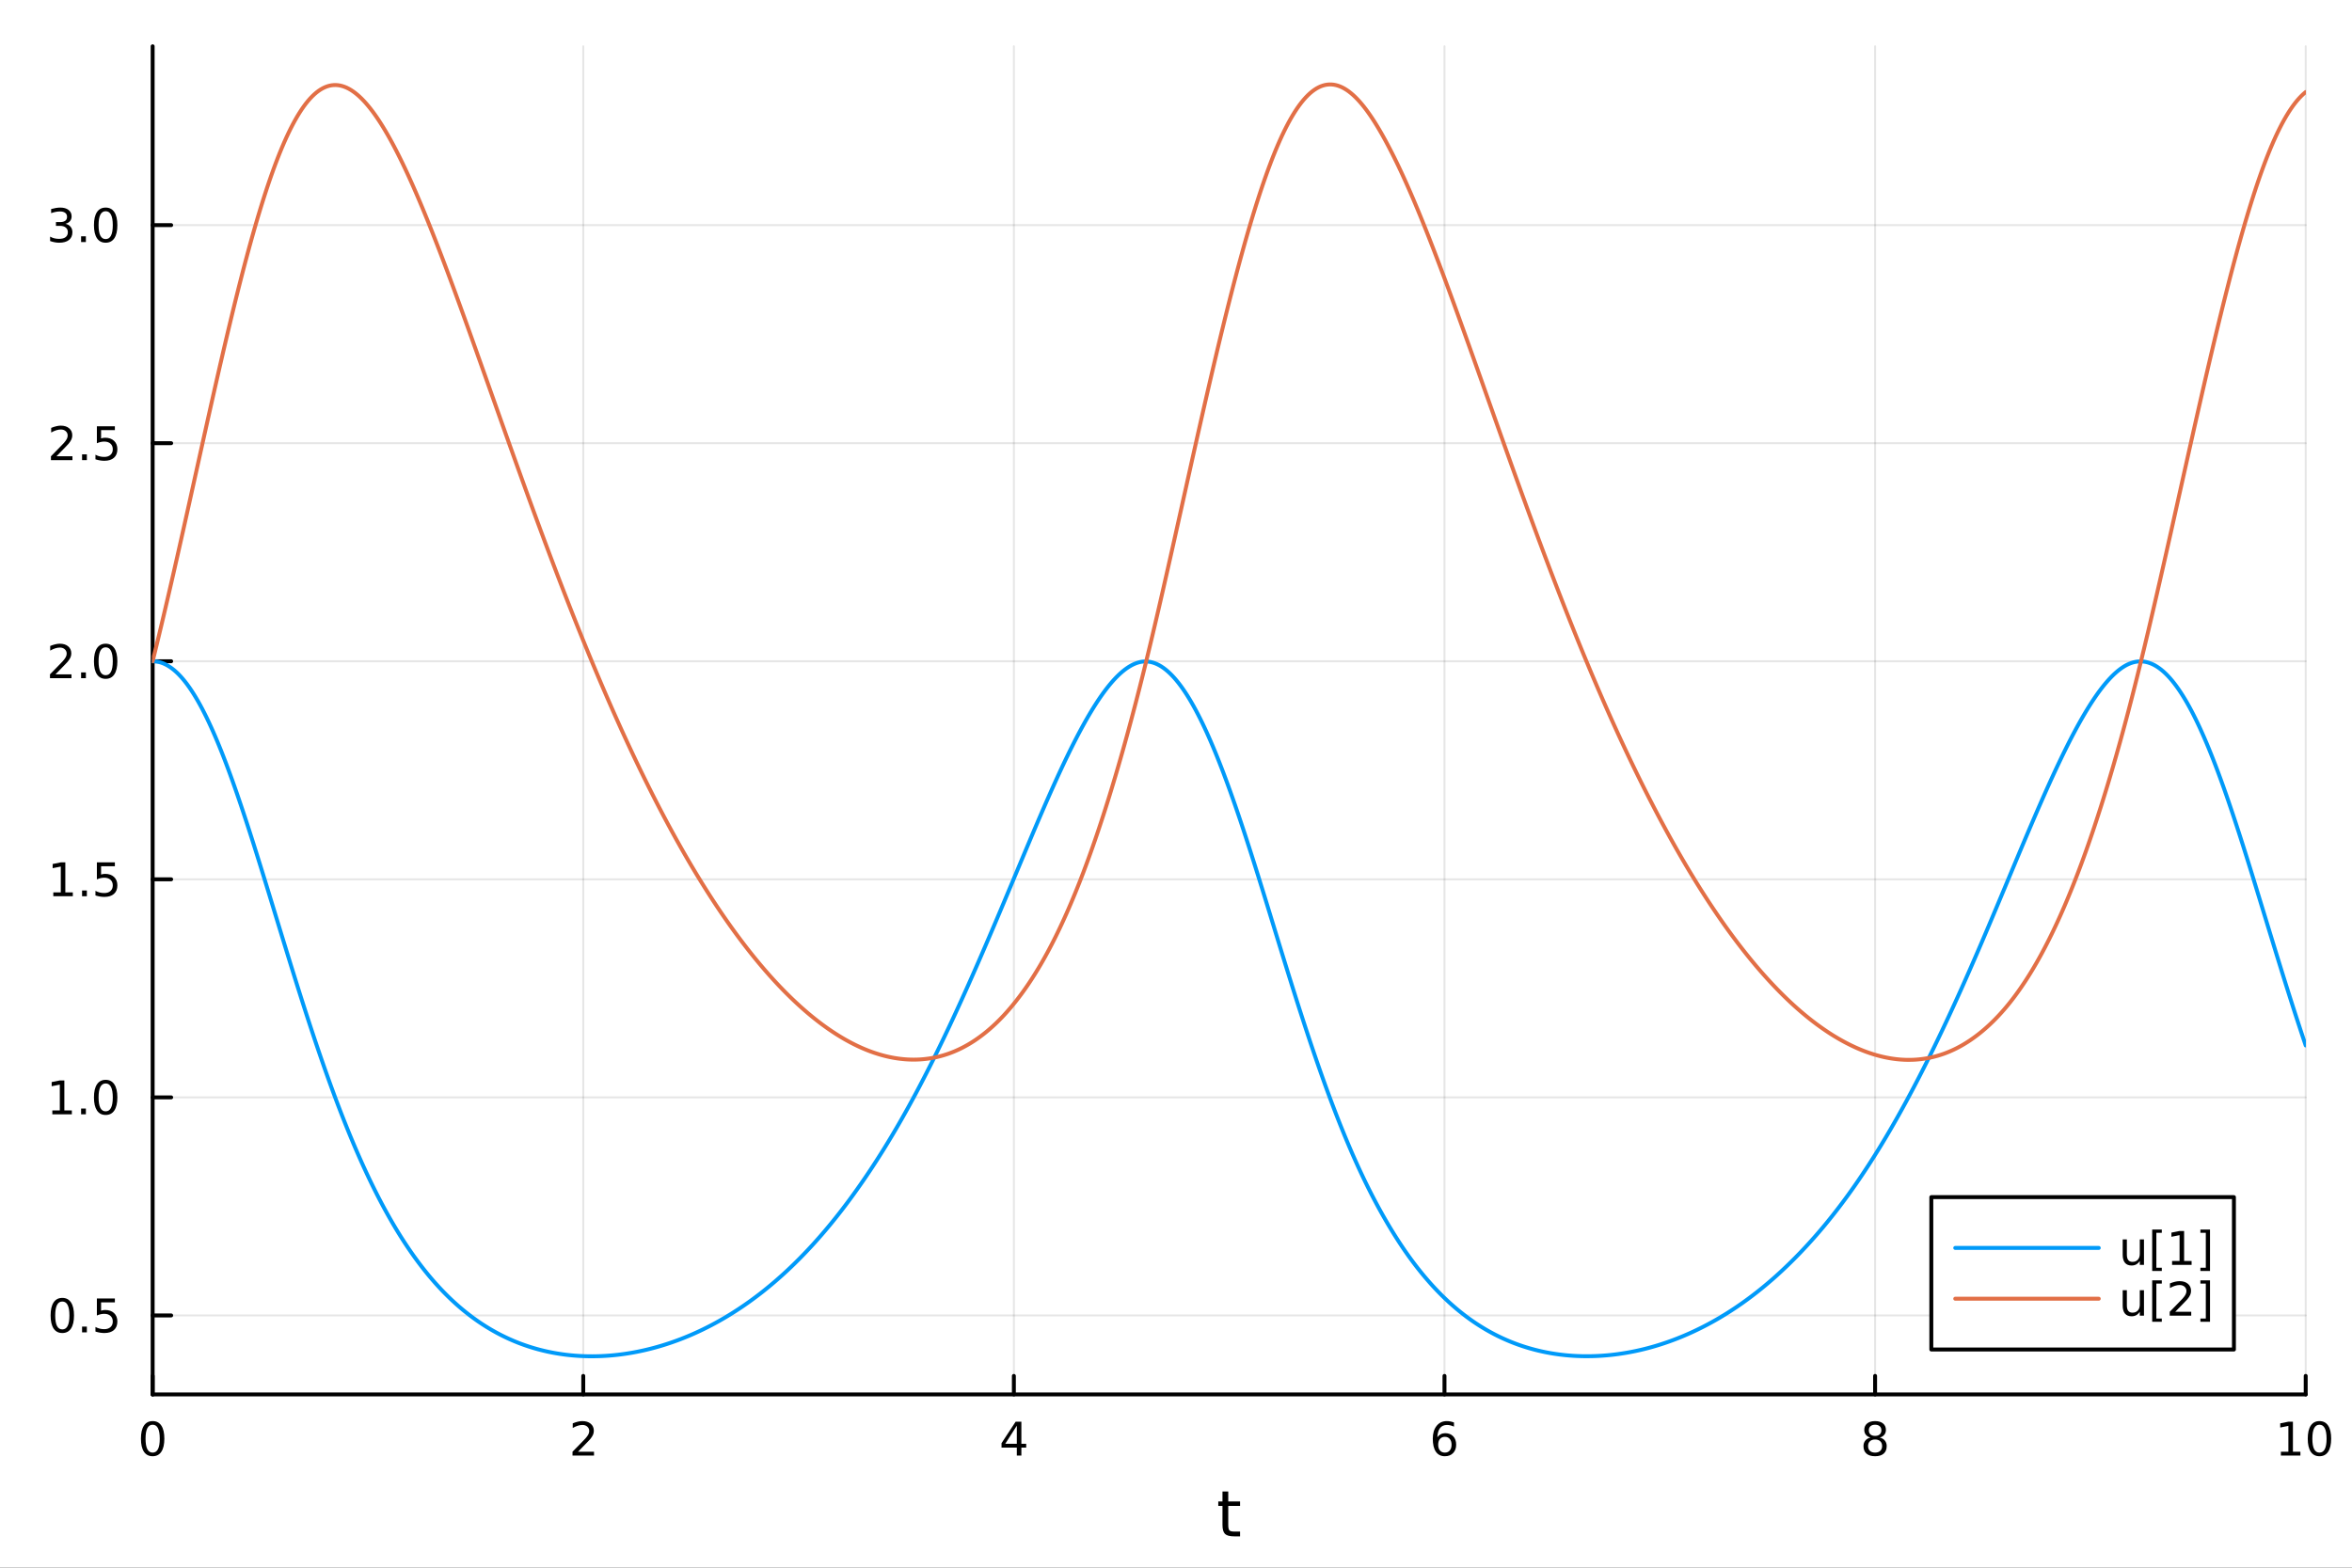 <?xml version="1.0" encoding="utf-8"?>
<svg xmlns="http://www.w3.org/2000/svg" xmlns:xlink="http://www.w3.org/1999/xlink" width="600" height="400" viewBox="0 0 2400 1600">
<rect x="0" y="0" width="2400" height="1600" fill="#333333" stroke="none"/>
<defs>
  <clipPath id="clip520">
    <rect x="0" y="0" width="2400" height="1600"/>
  </clipPath>
</defs>
<path clip-path="url(#clip520)" d="M0 1600 L2400 1600 L2400 0 L0 0  Z" fill="#ffffff" fill-rule="evenodd" fill-opacity="1"/>
<defs>
  <clipPath id="clip521">
    <rect x="480" y="0" width="1681" height="1600"/>
  </clipPath>
</defs>
<path clip-path="url(#clip520)" d="M155.765 1423.18 L2352.76 1423.18 L2352.76 47.244 L155.765 47.244  Z" fill="#ffffff" fill-rule="evenodd" fill-opacity="1"/>
<defs>
  <clipPath id="clip522">
    <rect x="155" y="47" width="2198" height="1377"/>
  </clipPath>
</defs>
<polyline clip-path="url(#clip522)" style="stroke:#000000; stroke-linecap:round; stroke-linejoin:round; stroke-width:2; stroke-opacity:0.1; fill:none" points="155.765,1423.18 155.765,47.244 "/>
<polyline clip-path="url(#clip522)" style="stroke:#000000; stroke-linecap:round; stroke-linejoin:round; stroke-width:2; stroke-opacity:0.1; fill:none" points="595.163,1423.18 595.163,47.244 "/>
<polyline clip-path="url(#clip522)" style="stroke:#000000; stroke-linecap:round; stroke-linejoin:round; stroke-width:2; stroke-opacity:0.1; fill:none" points="1034.56,1423.18 1034.56,47.244 "/>
<polyline clip-path="url(#clip522)" style="stroke:#000000; stroke-linecap:round; stroke-linejoin:round; stroke-width:2; stroke-opacity:0.1; fill:none" points="1473.96,1423.18 1473.96,47.244 "/>
<polyline clip-path="url(#clip522)" style="stroke:#000000; stroke-linecap:round; stroke-linejoin:round; stroke-width:2; stroke-opacity:0.1; fill:none" points="1913.36,1423.18 1913.36,47.244 "/>
<polyline clip-path="url(#clip522)" style="stroke:#000000; stroke-linecap:round; stroke-linejoin:round; stroke-width:2; stroke-opacity:0.1; fill:none" points="2352.76,1423.18 2352.76,47.244 "/>
<polyline clip-path="url(#clip520)" style="stroke:#000000; stroke-linecap:round; stroke-linejoin:round; stroke-width:4; stroke-opacity:1; fill:none" points="155.765,1423.18 2352.76,1423.18 "/>
<polyline clip-path="url(#clip520)" style="stroke:#000000; stroke-linecap:round; stroke-linejoin:round; stroke-width:4; stroke-opacity:1; fill:none" points="155.765,1423.18 155.765,1404.28 "/>
<polyline clip-path="url(#clip520)" style="stroke:#000000; stroke-linecap:round; stroke-linejoin:round; stroke-width:4; stroke-opacity:1; fill:none" points="595.163,1423.18 595.163,1404.28 "/>
<polyline clip-path="url(#clip520)" style="stroke:#000000; stroke-linecap:round; stroke-linejoin:round; stroke-width:4; stroke-opacity:1; fill:none" points="1034.56,1423.18 1034.56,1404.28 "/>
<polyline clip-path="url(#clip520)" style="stroke:#000000; stroke-linecap:round; stroke-linejoin:round; stroke-width:4; stroke-opacity:1; fill:none" points="1473.96,1423.18 1473.96,1404.28 "/>
<polyline clip-path="url(#clip520)" style="stroke:#000000; stroke-linecap:round; stroke-linejoin:round; stroke-width:4; stroke-opacity:1; fill:none" points="1913.36,1423.18 1913.36,1404.28 "/>
<polyline clip-path="url(#clip520)" style="stroke:#000000; stroke-linecap:round; stroke-linejoin:round; stroke-width:4; stroke-opacity:1; fill:none" points="2352.76,1423.18 2352.76,1404.28 "/>
<path clip-path="url(#clip520)" d="M155.765 1454.1 Q152.154 1454.1 150.325 1457.66 Q148.52 1461.2 148.52 1468.33 Q148.52 1475.44 150.325 1479.01 Q152.154 1482.55 155.765 1482.55 Q159.399 1482.55 161.205 1479.01 Q163.033 1475.44 163.033 1468.33 Q163.033 1461.2 161.205 1457.66 Q159.399 1454.1 155.765 1454.1 M155.765 1450.39 Q161.575 1450.39 164.631 1455 Q167.709 1459.58 167.709 1468.33 Q167.709 1477.06 164.631 1481.67 Q161.575 1486.25 155.765 1486.25 Q149.955 1486.25 146.876 1481.67 Q143.821 1477.06 143.821 1468.33 Q143.821 1459.58 146.876 1455 Q149.955 1450.39 155.765 1450.39 Z" fill="#000000" fill-rule="nonzero" fill-opacity="1" /><path clip-path="url(#clip520)" d="M589.816 1481.64 L606.135 1481.64 L606.135 1485.58 L584.191 1485.58 L584.191 1481.64 Q586.853 1478.89 591.436 1474.26 Q596.043 1469.61 597.223 1468.27 Q599.469 1465.74 600.348 1464.01 Q601.251 1462.25 601.251 1460.56 Q601.251 1457.8 599.307 1456.07 Q597.385 1454.33 594.283 1454.33 Q592.084 1454.33 589.631 1455.09 Q587.2 1455.86 584.422 1457.41 L584.422 1452.69 Q587.246 1451.55 589.7 1450.97 Q592.154 1450.39 594.191 1450.39 Q599.561 1450.39 602.756 1453.08 Q605.95 1455.77 605.95 1460.26 Q605.95 1462.39 605.14 1464.31 Q604.353 1466.2 602.246 1468.8 Q601.668 1469.47 598.566 1472.69 Q595.464 1475.88 589.816 1481.64 Z" fill="#000000" fill-rule="nonzero" fill-opacity="1" /><path clip-path="url(#clip520)" d="M1037.57 1455.09 L1025.77 1473.54 L1037.57 1473.54 L1037.57 1455.09 M1036.34 1451.02 L1042.22 1451.02 L1042.22 1473.54 L1047.15 1473.54 L1047.15 1477.43 L1042.22 1477.43 L1042.22 1485.58 L1037.57 1485.58 L1037.57 1477.43 L1021.97 1477.43 L1021.97 1472.92 L1036.34 1451.02 Z" fill="#000000" fill-rule="nonzero" fill-opacity="1" /><path clip-path="url(#clip520)" d="M1474.36 1466.44 Q1471.22 1466.44 1469.36 1468.59 Q1467.54 1470.74 1467.54 1474.49 Q1467.54 1478.22 1469.36 1480.39 Q1471.22 1482.55 1474.36 1482.55 Q1477.51 1482.55 1479.34 1480.39 Q1481.19 1478.22 1481.19 1474.49 Q1481.19 1470.74 1479.34 1468.59 Q1477.51 1466.44 1474.36 1466.44 M1483.65 1451.78 L1483.65 1456.04 Q1481.89 1455.21 1480.08 1454.77 Q1478.3 1454.33 1476.54 1454.33 Q1471.91 1454.33 1469.46 1457.45 Q1467.03 1460.58 1466.68 1466.9 Q1468.05 1464.89 1470.11 1463.82 Q1472.17 1462.73 1474.64 1462.73 Q1479.85 1462.73 1482.86 1465.9 Q1485.89 1469.05 1485.89 1474.49 Q1485.89 1479.82 1482.74 1483.03 Q1479.6 1486.25 1474.36 1486.25 Q1468.37 1486.25 1465.2 1481.67 Q1462.03 1477.06 1462.03 1468.33 Q1462.03 1460.14 1465.92 1455.28 Q1469.8 1450.39 1476.36 1450.39 Q1478.11 1450.39 1479.9 1450.74 Q1481.7 1451.09 1483.65 1451.78 Z" fill="#000000" fill-rule="nonzero" fill-opacity="1" /><path clip-path="url(#clip520)" d="M1913.36 1469.17 Q1910.02 1469.17 1908.1 1470.95 Q1906.2 1472.73 1906.2 1475.86 Q1906.2 1478.98 1908.1 1480.77 Q1910.02 1482.55 1913.36 1482.55 Q1916.69 1482.55 1918.61 1480.77 Q1920.53 1478.96 1920.53 1475.86 Q1920.53 1472.73 1918.61 1470.95 Q1916.71 1469.17 1913.36 1469.17 M1908.68 1467.18 Q1905.67 1466.44 1903.98 1464.38 Q1902.32 1462.32 1902.32 1459.35 Q1902.32 1455.21 1905.26 1452.8 Q1908.22 1450.39 1913.36 1450.39 Q1918.52 1450.39 1921.46 1452.8 Q1924.4 1455.21 1924.4 1459.35 Q1924.4 1462.32 1922.71 1464.38 Q1921.04 1466.44 1918.06 1467.18 Q1921.44 1467.96 1923.31 1470.26 Q1925.21 1472.55 1925.21 1475.86 Q1925.21 1480.88 1922.13 1483.57 Q1919.08 1486.25 1913.36 1486.25 Q1907.64 1486.25 1904.56 1483.57 Q1901.51 1480.88 1901.51 1475.86 Q1901.51 1472.55 1903.4 1470.26 Q1905.3 1467.96 1908.68 1467.18 M1906.97 1459.79 Q1906.97 1462.48 1908.64 1463.98 Q1910.33 1465.49 1913.36 1465.49 Q1916.37 1465.49 1918.06 1463.98 Q1919.77 1462.48 1919.77 1459.79 Q1919.77 1457.11 1918.06 1455.6 Q1916.37 1454.1 1913.36 1454.1 Q1910.33 1454.1 1908.64 1455.6 Q1906.97 1457.11 1906.97 1459.79 Z" fill="#000000" fill-rule="nonzero" fill-opacity="1" /><path clip-path="url(#clip520)" d="M2327.44 1481.64 L2335.08 1481.64 L2335.08 1455.28 L2326.77 1456.95 L2326.77 1452.69 L2335.04 1451.02 L2339.71 1451.02 L2339.71 1481.64 L2347.35 1481.64 L2347.35 1485.58 L2327.44 1485.58 L2327.44 1481.64 Z" fill="#000000" fill-rule="nonzero" fill-opacity="1" /><path clip-path="url(#clip520)" d="M2366.8 1454.1 Q2363.18 1454.1 2361.36 1457.66 Q2359.55 1461.2 2359.55 1468.33 Q2359.55 1475.44 2361.36 1479.01 Q2363.18 1482.55 2366.8 1482.55 Q2370.43 1482.55 2372.23 1479.01 Q2374.06 1475.44 2374.06 1468.33 Q2374.06 1461.2 2372.23 1457.66 Q2370.43 1454.1 2366.8 1454.1 M2366.8 1450.39 Q2372.61 1450.39 2375.66 1455 Q2378.74 1459.58 2378.74 1468.33 Q2378.74 1477.06 2375.66 1481.67 Q2372.61 1486.25 2366.8 1486.25 Q2360.99 1486.25 2357.91 1481.67 Q2354.85 1477.06 2354.85 1468.33 Q2354.85 1459.58 2357.91 1455 Q2360.99 1450.39 2366.8 1450.39 Z" fill="#000000" fill-rule="nonzero" fill-opacity="1" /><path clip-path="url(#clip520)" d="M1253.32 1522.27 L1253.32 1532.4 L1265.38 1532.4 L1265.38 1536.95 L1253.32 1536.95 L1253.32 1556.3 Q1253.32 1560.66 1254.5 1561.9 Q1255.71 1563.14 1259.37 1563.14 L1265.38 1563.14 L1265.38 1568.04 L1259.37 1568.04 Q1252.59 1568.04 1250.01 1565.53 Q1247.43 1562.98 1247.43 1556.3 L1247.43 1536.95 L1243.14 1536.95 L1243.14 1532.4 L1247.43 1532.4 L1247.43 1522.27 L1253.32 1522.27 Z" fill="#000000" fill-rule="nonzero" fill-opacity="1" /><polyline clip-path="url(#clip522)" style="stroke:#000000; stroke-linecap:round; stroke-linejoin:round; stroke-width:2; stroke-opacity:0.1; fill:none" points="155.765,1342.55 2352.76,1342.55 "/>
<polyline clip-path="url(#clip522)" style="stroke:#000000; stroke-linecap:round; stroke-linejoin:round; stroke-width:2; stroke-opacity:0.1; fill:none" points="155.765,1119.99 2352.76,1119.99 "/>
<polyline clip-path="url(#clip522)" style="stroke:#000000; stroke-linecap:round; stroke-linejoin:round; stroke-width:2; stroke-opacity:0.1; fill:none" points="155.765,897.437 2352.76,897.437 "/>
<polyline clip-path="url(#clip522)" style="stroke:#000000; stroke-linecap:round; stroke-linejoin:round; stroke-width:2; stroke-opacity:0.1; fill:none" points="155.765,674.88 2352.76,674.88 "/>
<polyline clip-path="url(#clip522)" style="stroke:#000000; stroke-linecap:round; stroke-linejoin:round; stroke-width:2; stroke-opacity:0.1; fill:none" points="155.765,452.323 2352.76,452.323 "/>
<polyline clip-path="url(#clip522)" style="stroke:#000000; stroke-linecap:round; stroke-linejoin:round; stroke-width:2; stroke-opacity:0.1; fill:none" points="155.765,229.766 2352.76,229.766 "/>
<polyline clip-path="url(#clip520)" style="stroke:#000000; stroke-linecap:round; stroke-linejoin:round; stroke-width:4; stroke-opacity:1; fill:none" points="155.765,1423.18 155.765,47.244 "/>
<polyline clip-path="url(#clip520)" style="stroke:#000000; stroke-linecap:round; stroke-linejoin:round; stroke-width:4; stroke-opacity:1; fill:none" points="155.765,1342.55 174.663,1342.55 "/>
<polyline clip-path="url(#clip520)" style="stroke:#000000; stroke-linecap:round; stroke-linejoin:round; stroke-width:4; stroke-opacity:1; fill:none" points="155.765,1119.99 174.663,1119.99 "/>
<polyline clip-path="url(#clip520)" style="stroke:#000000; stroke-linecap:round; stroke-linejoin:round; stroke-width:4; stroke-opacity:1; fill:none" points="155.765,897.437 174.663,897.437 "/>
<polyline clip-path="url(#clip520)" style="stroke:#000000; stroke-linecap:round; stroke-linejoin:round; stroke-width:4; stroke-opacity:1; fill:none" points="155.765,674.88 174.663,674.88 "/>
<polyline clip-path="url(#clip520)" style="stroke:#000000; stroke-linecap:round; stroke-linejoin:round; stroke-width:4; stroke-opacity:1; fill:none" points="155.765,452.323 174.663,452.323 "/>
<polyline clip-path="url(#clip520)" style="stroke:#000000; stroke-linecap:round; stroke-linejoin:round; stroke-width:4; stroke-opacity:1; fill:none" points="155.765,229.766 174.663,229.766 "/>
<path clip-path="url(#clip520)" d="M63.585 1328.35 Q59.974 1328.35 58.145 1331.91 Q56.339 1335.46 56.339 1342.59 Q56.339 1349.69 58.145 1353.26 Q59.974 1356.8 63.585 1356.8 Q67.219 1356.8 69.024 1353.26 Q70.853 1349.69 70.853 1342.59 Q70.853 1335.46 69.024 1331.91 Q67.219 1328.35 63.585 1328.35 M63.585 1324.65 Q69.395 1324.65 72.45 1329.25 Q75.529 1333.84 75.529 1342.59 Q75.529 1351.31 72.45 1355.92 Q69.395 1360.5 63.585 1360.5 Q57.775 1360.5 54.696 1355.92 Q51.64 1351.31 51.64 1342.59 Q51.64 1333.84 54.696 1329.25 Q57.775 1324.65 63.585 1324.65 Z" fill="#000000" fill-rule="nonzero" fill-opacity="1" /><path clip-path="url(#clip520)" d="M83.747 1353.95 L88.631 1353.95 L88.631 1359.83 L83.747 1359.83 L83.747 1353.95 Z" fill="#000000" fill-rule="nonzero" fill-opacity="1" /><path clip-path="url(#clip520)" d="M98.862 1325.27 L117.219 1325.27 L117.219 1329.21 L103.145 1329.21 L103.145 1337.68 Q104.163 1337.33 105.182 1337.17 Q106.2 1336.98 107.219 1336.98 Q113.006 1336.98 116.385 1340.16 Q119.765 1343.33 119.765 1348.74 Q119.765 1354.32 116.293 1357.42 Q112.82 1360.5 106.501 1360.5 Q104.325 1360.5 102.057 1360.13 Q99.811 1359.76 97.404 1359.02 L97.404 1354.32 Q99.487 1355.46 101.709 1356.01 Q103.932 1356.57 106.408 1356.57 Q110.413 1356.57 112.751 1354.46 Q115.089 1352.35 115.089 1348.74 Q115.089 1345.13 112.751 1343.03 Q110.413 1340.92 106.408 1340.92 Q104.534 1340.92 102.659 1341.34 Q100.807 1341.75 98.862 1342.63 L98.862 1325.27 Z" fill="#000000" fill-rule="nonzero" fill-opacity="1" /><path clip-path="url(#clip520)" d="M53.4 1133.34 L61.038 1133.34 L61.038 1106.97 L52.728 1108.64 L52.728 1104.38 L60.992 1102.71 L65.668 1102.71 L65.668 1133.34 L73.307 1133.34 L73.307 1137.27 L53.4 1137.27 L53.4 1133.34 Z" fill="#000000" fill-rule="nonzero" fill-opacity="1" /><path clip-path="url(#clip520)" d="M82.751 1131.39 L87.635 1131.39 L87.635 1137.27 L82.751 1137.27 L82.751 1131.39 Z" fill="#000000" fill-rule="nonzero" fill-opacity="1" /><path clip-path="url(#clip520)" d="M107.821 1105.79 Q104.209 1105.79 102.381 1109.36 Q100.575 1112.9 100.575 1120.03 Q100.575 1127.14 102.381 1130.7 Q104.209 1134.24 107.821 1134.24 Q111.455 1134.24 113.26 1130.7 Q115.089 1127.14 115.089 1120.03 Q115.089 1112.9 113.26 1109.36 Q111.455 1105.79 107.821 1105.79 M107.821 1102.09 Q113.631 1102.09 116.686 1106.7 Q119.765 1111.28 119.765 1120.03 Q119.765 1128.76 116.686 1133.36 Q113.631 1137.95 107.821 1137.95 Q102.01 1137.95 98.932 1133.36 Q95.876 1128.76 95.876 1120.03 Q95.876 1111.28 98.932 1106.7 Q102.01 1102.09 107.821 1102.09 Z" fill="#000000" fill-rule="nonzero" fill-opacity="1" /><path clip-path="url(#clip520)" d="M54.395 910.782 L62.034 910.782 L62.034 884.416 L53.724 886.083 L53.724 881.824 L61.987 880.157 L66.663 880.157 L66.663 910.782 L74.302 910.782 L74.302 914.717 L54.395 914.717 L54.395 910.782 Z" fill="#000000" fill-rule="nonzero" fill-opacity="1" /><path clip-path="url(#clip520)" d="M83.747 908.838 L88.631 908.838 L88.631 914.717 L83.747 914.717 L83.747 908.838 Z" fill="#000000" fill-rule="nonzero" fill-opacity="1" /><path clip-path="url(#clip520)" d="M98.862 880.157 L117.219 880.157 L117.219 884.092 L103.145 884.092 L103.145 892.565 Q104.163 892.217 105.182 892.055 Q106.2 891.87 107.219 891.87 Q113.006 891.87 116.385 895.041 Q119.765 898.213 119.765 903.629 Q119.765 909.208 116.293 912.31 Q112.82 915.389 106.501 915.389 Q104.325 915.389 102.057 915.018 Q99.811 914.648 97.404 913.907 L97.404 909.208 Q99.487 910.342 101.709 910.898 Q103.932 911.453 106.408 911.453 Q110.413 911.453 112.751 909.347 Q115.089 907.24 115.089 903.629 Q115.089 900.018 112.751 897.912 Q110.413 895.805 106.408 895.805 Q104.534 895.805 102.659 896.222 Q100.807 896.639 98.862 897.518 L98.862 880.157 Z" fill="#000000" fill-rule="nonzero" fill-opacity="1" /><path clip-path="url(#clip520)" d="M56.617 688.225 L72.936 688.225 L72.936 692.16 L50.992 692.16 L50.992 688.225 Q53.654 685.471 58.237 680.841 Q62.844 676.188 64.025 674.846 Q66.27 672.322 67.149 670.586 Q68.052 668.827 68.052 667.137 Q68.052 664.383 66.108 662.647 Q64.186 660.91 61.085 660.91 Q58.886 660.91 56.432 661.674 Q54.001 662.438 51.224 663.989 L51.224 659.267 Q54.048 658.133 56.501 657.554 Q58.955 656.975 60.992 656.975 Q66.362 656.975 69.557 659.66 Q72.751 662.346 72.751 666.836 Q72.751 668.966 71.941 670.887 Q71.154 672.785 69.048 675.378 Q68.469 676.049 65.367 679.267 Q62.265 682.461 56.617 688.225 Z" fill="#000000" fill-rule="nonzero" fill-opacity="1" /><path clip-path="url(#clip520)" d="M82.751 686.281 L87.635 686.281 L87.635 692.16 L82.751 692.16 L82.751 686.281 Z" fill="#000000" fill-rule="nonzero" fill-opacity="1" /><path clip-path="url(#clip520)" d="M107.821 660.679 Q104.209 660.679 102.381 664.244 Q100.575 667.785 100.575 674.915 Q100.575 682.021 102.381 685.586 Q104.209 689.128 107.821 689.128 Q111.455 689.128 113.26 685.586 Q115.089 682.021 115.089 674.915 Q115.089 667.785 113.26 664.244 Q111.455 660.679 107.821 660.679 M107.821 656.975 Q113.631 656.975 116.686 661.582 Q119.765 666.165 119.765 674.915 Q119.765 683.642 116.686 688.248 Q113.631 692.832 107.821 692.832 Q102.01 692.832 98.932 688.248 Q95.876 683.642 95.876 674.915 Q95.876 666.165 98.932 661.582 Q102.01 656.975 107.821 656.975 Z" fill="#000000" fill-rule="nonzero" fill-opacity="1" /><path clip-path="url(#clip520)" d="M57.612 465.668 L73.932 465.668 L73.932 469.603 L51.987 469.603 L51.987 465.668 Q54.65 462.914 59.233 458.284 Q63.839 453.631 65.02 452.289 Q67.265 449.766 68.145 448.029 Q69.048 446.27 69.048 444.58 Q69.048 441.826 67.103 440.09 Q65.182 438.354 62.08 438.354 Q59.881 438.354 57.427 439.117 Q54.997 439.881 52.219 441.432 L52.219 436.71 Q55.043 435.576 57.497 434.997 Q59.95 434.418 61.987 434.418 Q67.358 434.418 70.552 437.104 Q73.747 439.789 73.747 444.279 Q73.747 446.409 72.936 448.33 Q72.149 450.229 70.043 452.821 Q69.464 453.492 66.362 456.71 Q63.261 459.904 57.612 465.668 Z" fill="#000000" fill-rule="nonzero" fill-opacity="1" /><path clip-path="url(#clip520)" d="M83.747 463.724 L88.631 463.724 L88.631 469.603 L83.747 469.603 L83.747 463.724 Z" fill="#000000" fill-rule="nonzero" fill-opacity="1" /><path clip-path="url(#clip520)" d="M98.862 435.043 L117.219 435.043 L117.219 438.979 L103.145 438.979 L103.145 447.451 Q104.163 447.104 105.182 446.941 Q106.2 446.756 107.219 446.756 Q113.006 446.756 116.385 449.928 Q119.765 453.099 119.765 458.515 Q119.765 464.094 116.293 467.196 Q112.82 470.275 106.501 470.275 Q104.325 470.275 102.057 469.904 Q99.811 469.534 97.404 468.793 L97.404 464.094 Q99.487 465.228 101.709 465.784 Q103.932 466.34 106.408 466.34 Q110.413 466.34 112.751 464.233 Q115.089 462.127 115.089 458.515 Q115.089 454.904 112.751 452.798 Q110.413 450.691 106.408 450.691 Q104.534 450.691 102.659 451.108 Q100.807 451.525 98.862 452.404 L98.862 435.043 Z" fill="#000000" fill-rule="nonzero" fill-opacity="1" /><path clip-path="url(#clip520)" d="M66.756 228.412 Q70.112 229.13 71.987 231.398 Q73.885 233.667 73.885 237 Q73.885 242.116 70.367 244.917 Q66.849 247.718 60.367 247.718 Q58.191 247.718 55.876 247.278 Q53.585 246.861 51.131 246.005 L51.131 241.491 Q53.075 242.625 55.39 243.204 Q57.705 243.783 60.228 243.783 Q64.626 243.783 66.918 242.047 Q69.233 240.31 69.233 237 Q69.233 233.945 67.08 232.232 Q64.95 230.496 61.131 230.496 L57.103 230.496 L57.103 226.653 L61.316 226.653 Q64.765 226.653 66.594 225.287 Q68.423 223.898 68.423 221.306 Q68.423 218.644 66.525 217.232 Q64.65 215.797 61.131 215.797 Q59.21 215.797 57.011 216.213 Q54.812 216.63 52.173 217.51 L52.173 213.343 Q54.835 212.602 57.15 212.232 Q59.487 211.861 61.548 211.861 Q66.872 211.861 69.974 214.292 Q73.075 216.699 73.075 220.82 Q73.075 223.69 71.432 225.681 Q69.788 227.648 66.756 228.412 Z" fill="#000000" fill-rule="nonzero" fill-opacity="1" /><path clip-path="url(#clip520)" d="M82.751 241.167 L87.635 241.167 L87.635 247.046 L82.751 247.046 L82.751 241.167 Z" fill="#000000" fill-rule="nonzero" fill-opacity="1" /><path clip-path="url(#clip520)" d="M107.821 215.565 Q104.209 215.565 102.381 219.13 Q100.575 222.672 100.575 229.801 Q100.575 236.908 102.381 240.472 Q104.209 244.014 107.821 244.014 Q111.455 244.014 113.26 240.472 Q115.089 236.908 115.089 229.801 Q115.089 222.672 113.26 219.13 Q111.455 215.565 107.821 215.565 M107.821 211.861 Q113.631 211.861 116.686 216.468 Q119.765 221.051 119.765 229.801 Q119.765 238.528 116.686 243.134 Q113.631 247.718 107.821 247.718 Q102.01 247.718 98.932 243.134 Q95.876 238.528 95.876 229.801 Q95.876 221.051 98.932 216.468 Q102.01 211.861 107.821 211.861 Z" fill="#000000" fill-rule="nonzero" fill-opacity="1" /><polyline clip-path="url(#clip522)" style="stroke:#009af9; stroke-linecap:round; stroke-linejoin:round; stroke-width:4; stroke-opacity:1; fill:none" points="155.765,674.88 157.964,674.97 160.163,675.239 162.362,675.691 164.562,676.325 166.761,677.143 168.96,678.147 171.159,679.336 173.358,680.712 175.558,682.275 177.757,684.026 179.956,685.963 182.155,688.087 184.354,690.398 186.554,692.894 188.753,695.576 190.952,698.441 193.151,701.488 195.35,704.717 197.55,708.124 199.749,711.708 201.948,715.468 204.147,719.399 206.346,723.5 208.545,727.768 210.745,732.2 212.944,736.791 215.143,741.541 217.342,746.443 219.541,751.494 221.741,756.691 223.94,762.028 226.139,767.502 228.338,773.107 230.537,778.839 232.737,784.694 234.936,790.666 237.135,796.751 239.334,802.943 241.533,809.238 243.733,815.63 245.932,822.113 248.131,828.683 250.33,835.334 252.529,842.059 254.728,848.854 256.928,855.713 259.127,862.631 261.326,869.602 263.525,876.621 265.724,883.681 267.924,890.778 270.123,897.906 272.322,905.06 274.521,912.234 276.72,919.423 278.92,926.623 281.119,933.828 283.318,941.033 285.517,948.235 287.716,955.428 289.916,962.609 292.115,969.772 294.314,976.914 296.513,984.031 298.712,991.118 300.911,998.173 303.111,1005.19 305.31,1012.17 307.509,1019.1 309.708,1025.99 311.907,1032.82 314.107,1039.61 316.306,1046.33 318.505,1053 320.704,1059.61 322.903,1066.15 325.103,1072.63 327.302,1079.05 329.501,1085.39 331.7,1091.67 333.899,1097.87 336.099,1104 338.298,1110.06 340.497,1116.03 342.696,1121.94 344.895,1127.76 347.094,1133.5 349.294,1139.17 351.493,1144.75 353.692,1150.25 355.891,1155.67 358.09,1161.01 360.29,1166.27 362.489,1171.44 364.688,1176.53 366.887,1181.54 369.086,1186.47 371.286,1191.32 373.485,1196.08 375.684,1200.77 377.883,1205.37 380.082,1209.89 382.281,1214.33 384.481,1218.7 386.68,1222.98 388.879,1227.19 391.078,1231.32 393.277,1235.37 395.477,1239.34 397.676,1243.24 399.875,1247.07 402.074,1250.82 404.273,1254.5 406.473,1258.1 408.672,1261.64 410.871,1265.1 413.07,1268.49 415.269,1271.82 417.469,1275.08 419.668,1278.26 421.867,1281.39 424.066,1284.44 426.265,1287.43 428.464,1290.36 430.664,1293.23 432.863,1296.03 435.062,1298.77 437.261,1301.46 439.46,1304.08 441.66,1306.64 443.859,1309.15 446.058,1311.6 448.257,1314 450.456,1316.34 452.656,1318.63 454.855,1320.86 457.054,1323.05 459.253,1325.18 461.452,1327.26 463.652,1329.29 465.851,1331.27 468.05,1333.21 470.249,1335.1 472.448,1336.94 474.647,1338.73 476.847,1340.48 479.046,1342.19 481.245,1343.85 483.444,1345.47 485.643,1347.05 487.843,1348.59 490.042,1350.09 492.241,1351.54 494.44,1352.96 496.639,1354.34 498.839,1355.68 501.038,1356.99 503.237,1358.25 505.436,1359.48 507.635,1360.68 509.835,1361.84 512.034,1362.96 514.233,1364.05 516.432,1365.11 518.631,1366.13 520.83,1367.12 523.03,1368.08 525.229,1369.01 527.428,1369.9 529.627,1370.77 531.826,1371.6 534.026,1372.4 536.225,1373.18 538.424,1373.92 540.623,1374.64 542.822,1375.32 545.022,1375.98 547.221,1376.61 549.42,1377.22 551.619,1377.79 553.818,1378.34 556.018,1378.87 558.217,1379.37 560.416,1379.84 562.615,1380.28 564.814,1380.71 567.013,1381.1 569.213,1381.47 571.412,1381.82 573.611,1382.14 575.81,1382.44 578.009,1382.72 580.209,1382.97 582.408,1383.2 584.607,1383.4 586.806,1383.58 589.005,1383.74 591.205,1383.88 593.404,1383.99 595.603,1384.09 597.802,1384.16 600.001,1384.21 602.201,1384.23 604.4,1384.24 606.599,1384.22 608.798,1384.18 610.997,1384.13 613.196,1384.05 615.396,1383.94 617.595,1383.82 619.794,1383.68 621.993,1383.52 624.192,1383.33 626.392,1383.13 628.591,1382.9 630.79,1382.66 632.989,1382.39 635.188,1382.1 637.388,1381.8 639.587,1381.47 641.786,1381.12 643.985,1380.76 646.184,1380.37 648.384,1379.96 650.583,1379.53 652.782,1379.08 654.981,1378.61 657.18,1378.13 659.379,1377.62 661.579,1377.09 663.778,1376.54 665.977,1375.97 668.176,1375.38 670.375,1374.77 672.575,1374.14 674.774,1373.49 676.973,1372.82 679.172,1372.13 681.371,1371.41 683.571,1370.68 685.77,1369.93 687.969,1369.15 690.168,1368.36 692.367,1367.54 694.567,1366.71 696.766,1365.85 698.965,1364.97 701.164,1364.07 703.363,1363.15 705.562,1362.21 707.762,1361.25 709.961,1360.26 712.16,1359.25 714.359,1358.23 716.558,1357.18 718.758,1356.1 720.957,1355.01 723.156,1353.89 725.355,1352.76 727.554,1351.59 729.754,1350.41 731.953,1349.2 734.152,1347.98 736.351,1346.72 738.55,1345.45 740.749,1344.15 742.949,1342.83 745.148,1341.48 747.347,1340.11 749.546,1338.72 751.745,1337.3 753.945,1335.86 756.144,1334.4 758.343,1332.91 760.542,1331.39 762.741,1329.85 764.941,1328.29 767.14,1326.7 769.339,1325.08 771.538,1323.44 773.737,1321.77 775.937,1320.08 778.136,1318.36 780.335,1316.61 782.534,1314.83 784.733,1313.03 786.932,1311.21 789.132,1309.35 791.331,1307.47 793.53,1305.56 795.729,1303.62 797.928,1301.65 800.128,1299.66 802.327,1297.63 804.526,1295.58 806.725,1293.5 808.924,1291.39 811.124,1289.25 813.323,1287.07 815.522,1284.87 817.721,1282.64 819.92,1280.38 822.12,1278.09 824.319,1275.77 826.518,1273.42 828.717,1271.04 830.916,1268.62 833.115,1266.17 835.315,1263.69 837.514,1261.18 839.713,1258.64 841.912,1256.07 844.111,1253.46 846.311,1250.82 848.51,1248.15 850.709,1245.44 852.908,1242.7 855.107,1239.92 857.307,1237.12 859.506,1234.27 861.705,1231.4 863.904,1228.49 866.103,1225.54 868.303,1222.56 870.502,1219.54 872.701,1216.49 874.9,1213.4 877.099,1210.28 879.298,1207.13 881.498,1203.94 883.697,1200.72 885.896,1197.46 888.095,1194.17 890.294,1190.84 892.494,1187.47 894.693,1184.07 896.892,1180.63 899.091,1177.16 901.29,1173.64 903.49,1170.09 905.689,1166.5 907.888,1162.87 910.087,1159.21 912.286,1155.5 914.486,1151.76 916.685,1147.98 918.884,1144.16 921.083,1140.3 923.282,1136.4 925.481,1132.47 927.681,1128.49 929.88,1124.48 932.079,1120.43 934.278,1116.34 936.477,1112.21 938.677,1108.04 940.876,1103.84 943.075,1099.59 945.274,1095.32 947.473,1091 949.673,1086.65 951.872,1082.26 954.071,1077.83 956.27,1073.37 958.469,1068.87 960.669,1064.34 962.868,1059.78 965.067,1055.18 967.266,1050.55 969.465,1045.88 971.664,1041.18 973.864,1036.45 976.063,1031.69 978.262,1026.9 980.461,1022.09 982.66,1017.24 984.86,1012.36 987.059,1007.46 989.258,1002.53 991.457,997.572 993.656,992.591 995.856,987.586 998.055,982.559 1000.25,977.509 1002.45,972.438 1004.65,967.346 1006.85,962.236 1009.05,957.107 1011.25,951.961 1013.45,946.799 1015.65,941.623 1017.85,936.432 1020.05,931.229 1022.25,926.014 1024.45,920.789 1026.64,915.555 1028.84,910.313 1031.04,905.065 1033.24,899.811 1035.44,894.553 1037.64,889.291 1039.84,884.03 1042.04,878.77 1044.24,873.516 1046.44,868.269 1048.64,863.031 1050.84,857.806 1053.03,852.596 1055.23,847.404 1057.43,842.232 1059.63,837.083 1061.83,831.96 1064.03,826.865 1066.23,821.801 1068.43,816.771 1070.63,811.777 1072.83,806.824 1075.03,801.912 1077.23,797.046 1079.42,792.228 1081.62,787.461 1083.82,782.747 1086.02,778.091 1088.22,773.495 1090.42,768.961 1092.62,764.493 1094.82,760.095 1097.02,755.768 1099.22,751.517 1101.42,747.343 1103.62,743.252 1105.82,739.245 1108.01,735.325 1110.21,731.497 1112.41,727.763 1114.61,724.127 1116.81,720.591 1119.01,717.16 1121.21,713.836 1123.41,710.623 1125.61,707.525 1127.81,704.544 1130.01,701.684 1132.21,698.949 1134.4,696.342 1136.6,693.867 1138.8,691.527 1141,689.325 1143.2,687.266 1145.4,685.353 1147.6,683.59 1149.8,681.979 1152,680.526 1154.2,679.233 1156.4,678.104 1158.6,677.144 1160.79,676.355 1162.99,675.752 1165.19,675.341 1167.39,675.123 1169.59,675.097 1171.79,675.261 1173.99,675.616 1176.19,676.16 1178.39,676.893 1180.59,677.813 1182.79,678.92 1184.99,680.211 1187.19,681.687 1189.38,683.345 1191.58,685.184 1193.78,687.203 1195.98,689.4 1198.18,691.773 1200.38,694.321 1202.58,697.041 1204.78,699.932 1206.98,702.991 1209.18,706.218 1211.38,709.608 1213.58,713.16 1215.77,716.872 1217.97,720.742 1220.17,724.766 1222.37,728.942 1224.57,733.267 1226.77,737.739 1228.97,742.354 1231.17,747.11 1233.37,752.004 1235.57,757.032 1237.77,762.192 1239.97,767.479 1242.16,772.891 1244.36,778.424 1246.56,784.075 1248.76,789.84 1250.96,795.715 1253.16,801.696 1255.36,807.78 1257.56,813.962 1259.76,820.238 1261.96,826.605 1264.16,833.058 1266.36,839.593 1268.56,846.204 1270.75,852.889 1272.95,859.642 1275.15,866.459 1277.35,873.334 1279.55,880.264 1281.75,887.242 1283.95,894.265 1286.15,901.327 1288.35,908.422 1290.55,915.546 1292.75,922.694 1294.95,929.859 1297.14,937.037 1299.34,944.221 1301.54,951.407 1303.74,958.588 1305.94,965.758 1308.14,972.912 1310.34,980.046 1312.54,987.155 1314.74,994.236 1316.94,1001.28 1319.14,1008.3 1321.34,1015.27 1323.53,1022.2 1325.73,1029.09 1327.93,1035.92 1330.13,1042.7 1332.33,1049.43 1334.53,1056.1 1336.73,1062.71 1338.93,1069.26 1341.13,1075.74 1343.33,1082.15 1345.53,1088.5 1347.73,1094.77 1349.93,1100.97 1352.12,1107.09 1354.32,1113.14 1356.52,1119.1 1358.72,1124.99 1360.92,1130.8 1363.12,1136.52 1365.32,1142.16 1367.52,1147.72 1369.72,1153.19 1371.92,1158.58 1374.12,1163.89 1376.32,1169.1 1378.51,1174.23 1380.71,1179.28 1382.91,1184.23 1385.11,1189.11 1387.31,1193.89 1389.51,1198.59 1391.71,1203.21 1393.91,1207.75 1396.11,1212.2 1398.31,1216.56 1400.51,1220.85 1402.71,1225.06 1404.9,1229.19 1407.1,1233.24 1409.3,1237.22 1411.5,1241.12 1413.7,1244.96 1415.9,1248.72 1418.1,1252.42 1420.3,1256.05 1422.5,1259.61 1424.7,1263.11 1426.9,1266.54 1429.1,1269.9 1431.3,1273.19 1433.49,1276.41 1435.69,1279.56 1437.89,1282.65 1440.09,1285.67 1442.29,1288.63 1444.49,1291.52 1446.69,1294.36 1448.89,1297.13 1451.09,1299.84 1453.29,1302.5 1455.49,1305.09 1457.69,1307.63 1459.88,1310.11 1462.08,1312.54 1464.28,1314.91 1466.48,1317.23 1468.68,1319.49 1470.88,1321.71 1473.08,1323.87 1475.28,1325.98 1477.48,1328.04 1479.68,1330.05 1481.88,1332.02 1484.08,1333.93 1486.27,1335.8 1488.47,1337.63 1490.67,1339.4 1492.87,1341.14 1495.07,1342.83 1497.27,1344.48 1499.47,1346.08 1501.67,1347.64 1503.87,1349.17 1506.07,1350.65 1508.27,1352.09 1510.47,1353.49 1512.67,1354.86 1514.86,1356.18 1517.06,1357.47 1519.26,1358.72 1521.46,1359.93 1523.66,1361.11 1525.86,1362.26 1528.06,1363.37 1530.26,1364.44 1532.46,1365.48 1534.66,1366.49 1536.86,1367.46 1539.06,1368.4 1541.25,1369.32 1543.45,1370.2 1545.65,1371.05 1547.85,1371.87 1550.05,1372.66 1552.25,1373.42 1554.45,1374.15 1556.65,1374.85 1558.85,1375.53 1561.05,1376.18 1563.25,1376.79 1565.45,1377.39 1567.65,1377.95 1569.84,1378.49 1572.04,1379 1574.24,1379.49 1576.44,1379.95 1578.64,1380.39 1580.84,1380.8 1583.04,1381.18 1585.24,1381.54 1587.44,1381.88 1589.64,1382.19 1591.84,1382.48 1594.04,1382.74 1596.23,1382.99 1598.43,1383.21 1600.63,1383.4 1602.83,1383.57 1605.03,1383.73 1607.23,1383.85 1609.43,1383.96 1611.63,1384.04 1613.83,1384.11 1616.03,1384.15 1618.23,1384.17 1620.43,1384.16 1622.62,1384.14 1624.82,1384.1 1627.02,1384.03 1629.22,1383.95 1631.42,1383.84 1633.62,1383.71 1635.82,1383.56 1638.02,1383.39 1640.22,1383.21 1642.42,1383 1644.62,1382.77 1646.82,1382.52 1649.02,1382.25 1651.21,1381.96 1653.41,1381.64 1655.61,1381.31 1657.81,1380.96 1660.01,1380.59 1662.21,1380.2 1664.41,1379.79 1666.61,1379.36 1668.81,1378.91 1671.01,1378.43 1673.21,1377.94 1675.41,1377.43 1677.6,1376.9 1679.8,1376.34 1682,1375.77 1684.2,1375.17 1686.4,1374.56 1688.6,1373.92 1690.8,1373.26 1693,1372.58 1695.2,1371.88 1697.4,1371.16 1699.6,1370.42 1701.8,1369.66 1703.99,1368.88 1706.19,1368.08 1708.39,1367.25 1710.59,1366.41 1712.79,1365.54 1714.99,1364.66 1717.19,1363.75 1719.39,1362.82 1721.59,1361.87 1723.79,1360.9 1725.99,1359.9 1728.19,1358.89 1730.39,1357.85 1732.58,1356.79 1734.78,1355.71 1736.98,1354.61 1739.18,1353.48 1741.38,1352.34 1743.58,1351.17 1745.78,1349.97 1747.98,1348.76 1750.18,1347.52 1752.38,1346.26 1754.58,1344.97 1756.78,1343.66 1758.97,1342.33 1761.17,1340.98 1763.37,1339.6 1765.57,1338.19 1767.77,1336.76 1769.97,1335.31 1772.17,1333.84 1774.37,1332.33 1776.57,1330.81 1778.77,1329.26 1780.97,1327.68 1783.17,1326.08 1785.36,1324.45 1787.56,1322.8 1789.76,1321.12 1791.96,1319.41 1794.16,1317.68 1796.36,1315.92 1798.56,1314.14 1800.76,1312.33 1802.96,1310.49 1805.16,1308.62 1807.36,1306.73 1809.56,1304.81 1811.76,1302.86 1813.95,1300.88 1816.15,1298.87 1818.35,1296.84 1820.55,1294.77 1822.75,1292.68 1824.95,1290.56 1827.15,1288.41 1829.35,1286.23 1831.55,1284.03 1833.75,1281.79 1835.95,1279.53 1838.15,1277.24 1840.34,1274.92 1842.54,1272.57 1844.74,1270.19 1846.94,1267.77 1849.14,1265.33 1851.34,1262.86 1853.54,1260.35 1855.74,1257.81 1857.94,1255.23 1860.14,1252.63 1862.34,1249.99 1864.54,1247.31 1866.73,1244.6 1868.93,1241.86 1871.13,1239.08 1873.33,1236.27 1875.53,1233.42 1877.73,1230.54 1879.93,1227.62 1882.13,1224.66 1884.33,1221.67 1886.53,1218.64 1888.73,1215.57 1890.93,1212.47 1893.13,1209.33 1895.32,1206.15 1897.52,1202.94 1899.72,1199.68 1901.92,1196.39 1904.12,1193.07 1906.32,1189.7 1908.52,1186.3 1910.72,1182.86 1912.92,1179.38 1915.12,1175.86 1917.32,1172.31 1919.52,1168.72 1921.71,1165.09 1923.91,1161.42 1926.11,1157.71 1928.31,1153.97 1930.51,1150.18 1932.71,1146.36 1934.91,1142.51 1937.11,1138.61 1939.31,1134.68 1941.51,1130.71 1943.71,1126.71 1945.91,1122.66 1948.1,1118.58 1950.3,1114.47 1952.5,1110.31 1954.7,1106.12 1956.9,1101.9 1959.1,1097.64 1961.3,1093.34 1963.5,1089.01 1965.7,1084.64 1967.9,1080.24 1970.1,1075.81 1972.3,1071.34 1974.5,1066.83 1976.69,1062.3 1978.89,1057.73 1981.09,1053.13 1983.29,1048.49 1985.49,1043.83 1987.69,1039.13 1989.89,1034.4 1992.09,1029.64 1994.29,1024.85 1996.49,1020.03 1998.69,1015.18 2000.89,1010.31 2003.08,1005.4 2005.28,1000.47 2007.48,995.51 2009.68,990.523 2011.88,985.51 2014.08,980.472 2016.28,975.409 2018.48,970.322 2020.68,965.211 2022.88,960.08 2025.08,954.928 2027.28,949.758 2029.47,944.571 2031.67,939.369 2033.87,934.153 2036.07,928.924 2038.27,923.685 2040.47,918.438 2042.67,913.183 2044.87,907.923 2047.07,902.66 2049.27,897.395 2051.47,892.131 2053.67,886.869 2055.87,881.612 2058.06,876.361 2060.26,871.119 2062.46,865.887 2064.66,860.669 2066.86,855.465 2069.06,850.28 2071.26,845.113 2073.46,839.969 2075.66,834.85 2077.86,829.757 2080.06,824.694 2082.26,819.662 2084.45,814.665 2086.65,809.705 2088.85,804.785 2091.05,799.907 2093.25,795.075 2095.45,790.29 2097.65,785.556 2099.85,780.875 2102.05,776.251 2104.25,771.686 2106.45,767.184 2108.65,762.746 2110.84,758.378 2113.04,754.08 2115.24,749.858 2117.44,745.713 2119.64,741.649 2121.84,737.669 2124.04,733.778 2126.24,729.977 2128.44,726.27 2130.64,722.661 2132.84,719.154 2135.04,715.751 2137.24,712.457 2139.43,709.274 2141.63,706.207 2143.83,703.26 2146.03,700.435 2148.23,697.737 2150.43,695.17 2152.63,692.737 2154.83,690.443 2157.03,688.29 2159.23,686.284 2161.43,684.428 2163.63,682.726 2165.82,681.183 2168.02,679.802 2170.22,678.59 2172.42,677.552 2174.62,676.69 2176.82,676.006 2179.02,675.5 2181.22,675.173 2183.42,675.027 2185.62,675.061 2187.82,675.278 2190.02,675.676 2192.22,676.257 2194.41,677.021 2196.61,677.967 2198.81,679.096 2201.01,680.407 2203.21,681.901 2205.41,683.576 2207.61,685.432 2209.81,687.469 2212.01,689.685 2214.21,692.079 2216.41,694.651 2218.61,697.398 2220.8,700.32 2223,703.415 2225.2,706.682 2227.4,710.118 2229.6,713.722 2231.8,717.491 2234,721.423 2236.2,725.517 2238.4,729.768 2240.6,734.176 2242.8,738.737 2245,743.447 2247.19,748.305 2249.39,753.307 2251.59,758.45 2253.79,763.729 2255.99,769.143 2258.19,774.686 2260.39,780.356 2262.59,786.148 2264.79,792.057 2266.99,798.081 2269.19,804.214 2271.39,810.452 2273.59,816.791 2275.78,823.224 2277.98,829.749 2280.18,836.359 2282.38,843.05 2284.58,849.815 2286.78,856.651 2288.98,863.55 2291.18,870.508 2293.38,877.518 2295.58,884.574 2297.78,891.671 2299.98,898.803 2302.17,905.962 2304.37,913.142 2306.57,920.337 2308.77,927.542 2310.97,934.752 2313.17,941.962 2315.37,949.168 2317.57,956.364 2319.77,963.546 2321.97,970.711 2324.17,977.853 2326.37,984.969 2328.56,992.055 2330.76,999.106 2332.96,1006.12 2335.16,1013.09 2337.36,1020.02 2339.56,1026.91 2341.76,1033.74 2343.96,1040.52 2346.16,1047.24 2348.36,1053.9 2350.56,1060.5 2352.76,1067.04 "/>
<polyline clip-path="url(#clip522)" style="stroke:#e26f46; stroke-linecap:round; stroke-linejoin:round; stroke-width:4; stroke-opacity:1; fill:none" points="155.765,674.88 157.964,665.925 160.163,656.883 162.362,647.758 164.562,638.552 166.761,629.27 168.96,619.913 171.159,610.487 173.358,600.994 175.558,591.44 177.757,581.827 179.956,572.16 182.155,562.444 184.354,552.684 186.554,542.883 188.753,533.049 190.952,523.184 193.151,513.296 195.35,503.388 197.55,493.467 199.749,483.538 201.948,473.608 204.147,463.681 206.346,453.764 208.545,443.864 210.745,433.986 212.944,424.137 215.143,414.322 217.342,404.549 219.541,394.824 221.741,385.154 223.94,375.545 226.139,366.004 228.338,356.537 230.537,347.151 232.737,337.852 234.936,328.646 237.135,319.541 239.334,310.541 241.533,301.654 243.733,292.884 245.932,284.239 248.131,275.724 250.33,267.346 252.529,259.109 254.728,251.02 256.928,243.085 259.127,235.307 261.326,227.692 263.525,220.245 265.724,212.971 267.924,205.874 270.123,198.958 272.322,192.228 274.521,185.687 276.72,179.339 278.92,173.186 281.119,167.233 283.318,161.482 285.517,155.936 287.716,150.597 289.916,145.467 292.115,140.548 294.314,135.842 296.513,131.35 298.712,127.074 300.911,123.015 303.111,119.173 305.31,115.549 307.509,112.143 309.708,108.955 311.907,105.986 314.107,103.236 316.306,100.703 318.505,98.387 320.704,96.287 322.903,94.4 325.103,92.727 327.302,91.264 329.501,90.011 331.7,88.966 333.899,88.127 336.099,87.492 338.298,87.059 340.497,86.826 342.696,86.79 344.895,86.949 347.094,87.3 349.294,87.842 351.493,88.57 353.692,89.483 355.891,90.577 358.09,91.849 360.29,93.296 362.489,94.915 364.688,96.702 366.887,98.653 369.086,100.766 371.286,103.036 373.485,105.459 375.684,108.032 377.883,110.752 380.082,113.616 382.281,116.621 384.481,119.764 386.68,123.039 388.879,126.444 391.078,129.976 393.277,133.63 395.477,137.403 397.676,141.293 399.875,145.295 402.074,149.406 404.273,153.622 406.473,157.942 408.672,162.361 410.871,166.875 413.07,171.483 415.269,176.181 417.469,180.965 419.668,185.833 421.867,190.781 424.066,195.807 426.265,200.907 428.464,206.08 430.664,211.32 432.863,216.627 435.062,221.997 437.261,227.427 439.46,232.915 441.66,238.457 443.859,244.052 446.058,249.696 448.257,255.387 450.456,261.123 452.656,266.902 454.855,272.72 457.054,278.577 459.253,284.469 461.452,290.394 463.652,296.352 465.851,302.338 468.05,308.351 470.249,314.39 472.448,320.452 474.647,326.536 476.847,332.639 479.046,338.759 481.245,344.896 483.444,351.047 485.643,357.21 487.843,363.384 490.042,369.567 492.241,375.757 494.44,381.954 496.639,388.155 498.839,394.359 501.038,400.565 503.237,406.772 505.436,412.977 507.635,419.18 509.835,425.38 512.034,431.574 514.233,437.763 516.432,443.945 518.631,450.119 520.83,456.284 523.03,462.439 525.229,468.583 527.428,474.715 529.627,480.834 531.826,486.94 534.026,493.032 536.225,499.108 538.424,505.169 540.623,511.213 542.822,517.238 545.022,523.246 547.221,529.233 549.42,535.201 551.619,541.148 553.818,547.073 556.018,552.977 558.217,558.857 560.416,564.715 562.615,570.549 564.814,576.359 567.013,582.144 569.213,587.904 571.412,593.637 573.611,599.345 575.81,605.026 578.009,610.679 580.209,616.305 582.408,621.903 584.607,627.472 586.806,633.013 589.005,638.524 591.205,644.006 593.404,649.457 595.603,654.879 597.802,660.27 600.001,665.63 602.201,670.959 604.4,676.256 606.599,681.522 608.798,686.756 610.997,691.958 613.196,697.127 615.396,702.265 617.595,707.369 619.794,712.441 621.993,717.479 624.192,722.485 626.392,727.458 628.591,732.397 630.79,737.303 632.989,742.176 635.188,747.015 637.388,751.82 639.587,756.591 641.786,761.328 643.985,766.031 646.184,770.7 648.384,775.334 650.583,779.934 652.782,784.499 654.981,789.03 657.18,793.527 659.379,797.989 661.579,802.416 663.778,806.808 665.977,811.166 668.176,815.489 670.375,819.777 672.575,824.031 674.774,828.249 676.973,832.433 679.172,836.582 681.371,840.695 683.571,844.774 685.77,848.818 687.969,852.827 690.168,856.801 692.367,860.74 694.567,864.645 696.766,868.514 698.965,872.348 701.164,876.147 703.363,879.912 705.562,883.641 707.762,887.335 709.961,890.995 712.16,894.62 714.359,898.21 716.558,901.765 718.758,905.285 720.957,908.771 723.156,912.222 725.355,915.638 727.554,919.02 729.754,922.367 731.953,925.68 734.152,928.958 736.351,932.202 738.55,935.412 740.749,938.587 742.949,941.728 745.148,944.835 747.347,947.907 749.546,950.945 751.745,953.948 753.945,956.918 756.144,959.853 758.343,962.754 760.542,965.62 762.741,968.453 764.941,971.252 767.14,974.016 769.339,976.747 771.538,979.443 773.737,982.106 775.937,984.734 778.136,987.329 780.335,989.89 782.534,992.416 784.733,994.909 786.932,997.368 789.132,999.793 791.331,1002.18 793.53,1004.54 795.729,1006.86 797.928,1009.15 800.128,1011.41 802.327,1013.63 804.526,1015.81 806.725,1017.97 808.924,1020.09 811.124,1022.17 813.323,1024.22 815.522,1026.24 817.721,1028.22 819.92,1030.16 822.12,1032.08 824.319,1033.96 826.518,1035.8 828.717,1037.61 830.916,1039.38 833.115,1041.12 835.315,1042.83 837.514,1044.5 839.713,1046.13 841.912,1047.73 844.111,1049.3 846.311,1050.83 848.51,1052.32 850.709,1053.78 852.908,1055.21 855.107,1056.6 857.307,1057.95 859.506,1059.27 861.705,1060.55 863.904,1061.79 866.103,1063 868.303,1064.18 870.502,1065.31 872.701,1066.41 874.9,1067.48 877.099,1068.5 879.298,1069.49 881.498,1070.44 883.697,1071.35 885.896,1072.23 888.095,1073.07 890.294,1073.86 892.494,1074.62 894.693,1075.34 896.892,1076.03 899.091,1076.67 901.29,1077.27 903.49,1077.84 905.689,1078.36 907.888,1078.85 910.087,1079.29 912.286,1079.7 914.486,1080.06 916.685,1080.38 918.884,1080.66 921.083,1080.9 923.282,1081.1 925.481,1081.26 927.681,1081.37 929.88,1081.44 932.079,1081.46 934.278,1081.45 936.477,1081.38 938.677,1081.28 940.876,1081.13 943.075,1080.93 945.274,1080.68 947.473,1080.39 949.673,1080.06 951.872,1079.67 954.071,1079.24 956.27,1078.76 958.469,1078.22 960.669,1077.64 962.868,1077.01 965.067,1076.33 967.266,1075.6 969.465,1074.81 971.664,1073.97 973.864,1073.08 976.063,1072.13 978.262,1071.13 980.461,1070.07 982.66,1068.96 984.86,1067.79 987.059,1066.56 989.258,1065.28 991.457,1063.93 993.656,1062.53 995.856,1061.06 998.055,1059.53 1000.25,1057.94 1002.45,1056.29 1004.65,1054.57 1006.85,1052.79 1009.05,1050.94 1011.25,1049.03 1013.45,1047.05 1015.65,1045 1017.85,1042.88 1020.05,1040.69 1022.25,1038.43 1024.45,1036.1 1026.64,1033.69 1028.84,1031.21 1031.04,1028.65 1033.24,1026.02 1035.44,1023.32 1037.64,1020.54 1039.84,1017.68 1042.04,1014.75 1044.24,1011.73 1046.44,1008.63 1048.64,1005.45 1050.84,1002.18 1053.03,998.827 1055.23,995.385 1057.43,991.853 1059.63,988.231 1061.83,984.518 1064.03,980.711 1066.23,976.81 1068.43,972.814 1070.63,968.721 1072.83,964.531 1075.03,960.242 1077.23,955.854 1079.42,951.365 1081.62,946.775 1083.82,942.083 1086.02,937.288 1088.22,932.39 1090.42,927.387 1092.62,922.279 1094.82,917.065 1097.02,911.744 1099.22,906.317 1101.42,900.783 1103.62,895.14 1105.82,889.39 1108.01,883.53 1110.21,877.562 1112.41,871.484 1114.61,865.296 1116.81,858.999 1119.01,852.592 1121.21,846.074 1123.41,839.446 1125.61,832.708 1127.81,825.859 1130.01,818.9 1132.21,811.831 1134.4,804.651 1136.6,797.361 1138.8,789.962 1141,782.453 1143.2,774.834 1145.4,767.106 1147.6,759.27 1149.8,751.325 1152,743.272 1154.2,735.112 1156.4,726.845 1158.6,718.472 1160.79,709.993 1162.99,701.395 1165.19,692.674 1167.39,683.836 1169.59,674.888 1171.79,665.836 1173.99,656.686 1176.19,647.445 1178.39,638.12 1180.59,628.715 1182.79,619.237 1184.99,609.693 1187.19,600.089 1189.38,590.431 1191.58,580.724 1193.78,570.974 1195.98,561.188 1198.18,551.372 1200.38,541.531 1202.58,531.671 1204.78,521.797 1206.98,511.916 1209.18,502.034 1211.38,492.154 1213.58,482.285 1215.77,472.43 1217.97,462.595 1220.17,452.786 1222.37,443.008 1224.57,433.267 1226.77,423.567 1228.97,413.915 1231.17,404.314 1233.37,394.771 1235.57,385.291 1237.77,375.878 1239.97,366.538 1242.16,357.276 1244.36,348.096 1246.56,339.004 1248.76,330.004 1250.96,321.102 1253.16,312.301 1255.36,303.607 1257.56,295.025 1259.76,286.559 1261.96,278.213 1264.16,269.993 1266.36,261.902 1268.56,253.946 1270.75,246.128 1272.95,238.454 1275.15,230.926 1277.35,223.551 1279.55,216.331 1281.75,209.272 1283.95,202.377 1286.15,195.65 1288.35,189.096 1290.55,182.718 1292.75,176.521 1294.95,170.509 1297.14,164.685 1299.34,159.053 1301.54,153.617 1303.74,148.381 1305.94,143.348 1308.14,138.523 1310.34,133.909 1312.54,129.506 1314.74,125.315 1316.94,121.337 1319.14,117.573 1321.34,114.024 1323.53,110.688 1325.73,107.568 1327.93,104.662 1330.13,101.971 1332.33,99.494 1334.53,97.231 1336.73,95.182 1338.93,93.345 1341.13,91.721 1343.33,90.307 1345.53,89.103 1347.73,88.108 1349.93,87.32 1352.12,86.739 1354.32,86.361 1356.52,86.186 1358.72,86.211 1360.92,86.434 1363.12,86.854 1365.32,87.467 1367.52,88.272 1369.72,89.266 1371.92,90.445 1374.12,91.807 1376.32,93.35 1378.51,95.069 1380.71,96.961 1382.91,99.023 1385.11,101.252 1387.31,103.643 1389.51,106.192 1391.71,108.897 1393.91,111.751 1396.11,114.752 1398.31,117.894 1400.51,121.174 1402.71,124.585 1404.9,128.125 1407.1,131.786 1409.3,135.565 1411.5,139.455 1413.7,143.452 1415.9,147.55 1418.1,151.743 1420.3,156.025 1422.5,160.392 1424.7,164.851 1426.9,169.405 1429.1,174.051 1431.3,178.785 1433.49,183.604 1435.69,188.505 1437.89,193.486 1440.09,198.542 1442.29,203.671 1444.49,208.871 1446.69,214.138 1448.89,219.469 1451.09,224.861 1453.29,230.313 1455.49,235.821 1457.69,241.382 1459.88,246.994 1462.08,252.655 1464.28,258.362 1466.48,264.112 1468.68,269.904 1470.88,275.735 1473.08,281.602 1475.28,287.504 1477.48,293.437 1479.68,299.401 1481.88,305.393 1484.08,311.411 1486.27,317.453 1488.47,323.517 1490.67,329.601 1492.87,335.703 1495.07,341.823 1497.27,347.957 1499.47,354.104 1501.67,360.262 1503.87,366.431 1506.07,372.608 1508.27,378.792 1510.47,384.981 1512.67,391.175 1514.86,397.372 1517.06,403.57 1519.26,409.768 1521.46,415.965 1523.66,422.161 1525.86,428.353 1528.06,434.541 1530.26,440.724 1532.46,446.901 1534.66,453.069 1536.86,459.228 1539.06,465.376 1541.25,471.512 1543.45,477.636 1545.65,483.747 1547.85,489.844 1550.05,495.926 1552.25,501.993 1554.45,508.043 1556.65,514.076 1558.85,520.091 1561.05,526.088 1563.25,532.065 1565.45,538.022 1567.65,543.959 1569.84,549.875 1572.04,555.768 1574.24,561.639 1576.44,567.487 1578.64,573.311 1580.84,579.111 1583.04,584.886 1585.24,590.636 1587.44,596.359 1589.64,602.056 1591.84,607.726 1594.04,613.369 1596.23,618.984 1598.43,624.57 1600.63,630.128 1602.83,635.657 1605.03,641.155 1607.23,646.624 1609.43,652.063 1611.63,657.47 1613.83,662.847 1616.03,668.193 1618.23,673.506 1620.43,678.788 1622.62,684.037 1624.82,689.254 1627.02,694.438 1629.22,699.59 1631.42,704.708 1633.62,709.792 1635.82,714.843 1638.02,719.861 1640.22,724.844 1642.42,729.793 1644.62,734.709 1646.82,739.59 1649.02,744.437 1651.21,749.249 1653.41,754.027 1655.61,758.77 1657.81,763.479 1660.01,768.154 1662.21,772.794 1664.41,777.4 1666.61,781.971 1668.81,786.508 1671.01,791.01 1673.21,795.478 1675.41,799.913 1677.6,804.313 1679.8,808.679 1682,813.012 1684.2,817.311 1686.4,821.577 1688.6,825.81 1690.8,830.01 1693,834.177 1695.2,838.312 1697.4,842.411 1699.6,846.476 1701.8,850.505 1703.99,854.5 1706.19,858.459 1708.39,862.384 1710.59,866.274 1712.79,870.129 1714.99,873.949 1717.19,877.734 1719.39,881.485 1721.59,885.201 1723.79,888.882 1725.99,892.528 1728.19,896.14 1730.39,899.717 1732.58,903.259 1734.78,906.767 1736.98,910.24 1739.18,913.678 1741.38,917.082 1743.58,920.452 1745.78,923.787 1747.98,927.087 1750.18,930.353 1752.38,933.584 1754.58,936.781 1756.78,939.944 1758.97,943.072 1761.17,946.165 1763.37,949.225 1765.57,952.25 1767.77,955.24 1769.97,958.197 1772.17,961.119 1774.37,964.006 1776.57,966.86 1778.77,969.679 1780.97,972.464 1783.17,975.215 1785.36,977.932 1787.56,980.614 1789.76,983.263 1791.96,985.877 1794.16,988.457 1796.36,991.003 1798.56,993.515 1800.76,995.993 1802.96,998.436 1805.16,1000.85 1807.36,1003.22 1809.56,1005.56 1811.76,1007.87 1813.95,1010.14 1816.15,1012.38 1818.35,1014.59 1820.55,1016.76 1822.75,1018.9 1824.95,1021 1827.15,1023.07 1829.35,1025.11 1831.55,1027.11 1833.75,1029.07 1835.95,1031 1838.15,1032.9 1840.34,1034.75 1842.54,1036.58 1844.74,1038.37 1846.94,1040.13 1849.14,1041.85 1851.34,1043.53 1853.54,1045.19 1855.74,1046.8 1857.94,1048.38 1860.14,1049.93 1862.34,1051.44 1864.54,1052.92 1866.73,1054.37 1868.93,1055.77 1871.13,1057.15 1873.33,1058.48 1875.53,1059.79 1877.73,1061.05 1879.93,1062.28 1882.13,1063.48 1884.33,1064.64 1886.53,1065.76 1888.73,1066.85 1890.93,1067.9 1893.13,1068.92 1895.32,1069.9 1897.52,1070.84 1899.72,1071.74 1901.92,1072.61 1904.12,1073.44 1906.32,1074.23 1908.52,1074.98 1910.72,1075.7 1912.92,1076.38 1915.12,1077.01 1917.32,1077.61 1919.52,1078.17 1921.71,1078.69 1923.91,1079.17 1926.11,1079.61 1928.31,1080.01 1930.51,1080.37 1932.71,1080.68 1934.91,1080.96 1937.11,1081.19 1939.31,1081.38 1941.51,1081.52 1943.71,1081.63 1945.91,1081.69 1948.1,1081.7 1950.3,1081.67 1952.5,1081.6 1954.7,1081.48 1956.9,1081.31 1959.1,1081.1 1961.3,1080.84 1963.5,1080.53 1965.7,1080.18 1967.9,1079.77 1970.1,1079.32 1972.3,1078.82 1974.5,1078.27 1976.69,1077.66 1978.89,1077.01 1981.09,1076.3 1983.29,1075.55 1985.49,1074.74 1987.69,1073.87 1989.89,1072.95 1992.09,1071.98 1994.29,1070.95 1996.49,1069.87 1998.69,1068.72 2000.89,1067.53 2003.08,1066.27 2005.28,1064.95 2007.48,1063.58 2009.68,1062.15 2011.88,1060.65 2014.08,1059.09 2016.28,1057.47 2018.48,1055.8 2020.68,1054.06 2022.88,1052.26 2025.08,1050.39 2027.28,1048.46 2029.47,1046.46 2031.67,1044.39 2033.87,1042.26 2036.07,1040.05 2038.27,1037.77 2040.47,1035.42 2042.67,1032.99 2044.87,1030.49 2047.07,1027.91 2049.27,1025.25 2051.47,1022.51 2053.67,1019.69 2055.87,1016.79 2058.06,1013.8 2060.26,1010.74 2062.46,1007.58 2064.66,1004.34 2066.86,1001.02 2069.06,997.601 2071.26,994.097 2073.46,990.502 2075.66,986.816 2077.86,983.038 2080.06,979.167 2082.26,975.203 2084.45,971.143 2086.65,966.987 2088.85,962.735 2091.05,958.386 2093.25,953.939 2095.45,949.392 2097.65,944.747 2099.85,940 2102.05,935.153 2104.25,930.204 2106.45,925.152 2108.65,919.998 2110.84,914.739 2113.04,909.377 2115.24,903.909 2117.44,898.336 2119.64,892.657 2121.84,886.871 2124.04,880.978 2126.24,874.978 2128.44,868.869 2130.64,862.652 2132.84,856.327 2135.04,849.892 2137.24,843.347 2139.43,836.692 2141.63,829.927 2143.83,823.05 2146.03,816.063 2148.23,808.965 2150.43,801.755 2152.63,794.433 2154.83,786.999 2157.03,779.453 2159.23,771.795 2161.43,764.023 2163.63,756.139 2165.82,748.143 2168.02,740.033 2170.22,731.805 2172.42,723.452 2174.62,714.98 2176.82,706.392 2179.02,697.695 2181.22,688.892 2183.42,679.989 2185.62,670.99 2187.82,661.901 2190.02,652.727 2192.22,643.472 2194.41,634.142 2196.61,624.741 2198.81,615.275 2201.01,605.749 2203.21,596.167 2205.41,586.535 2207.61,576.857 2209.81,567.139 2212.01,557.386 2214.21,547.603 2216.41,537.795 2218.61,527.967 2220.8,518.124 2223,508.271 2225.2,498.414 2227.4,488.557 2229.6,478.706 2231.8,468.866 2234,459.042 2236.2,449.24 2238.4,439.463 2240.6,429.719 2242.8,420.011 2245,410.345 2247.19,400.726 2249.39,391.161 2251.59,381.652 2253.79,372.207 2255.99,362.83 2258.19,353.527 2260.39,344.303 2262.59,335.163 2264.79,326.112 2266.99,317.156 2269.19,308.301 2271.39,299.551 2273.59,290.912 2275.78,282.389 2277.98,273.987 2280.18,265.713 2282.38,257.571 2284.58,249.567 2286.78,241.706 2288.98,233.993 2291.18,226.435 2293.38,219.036 2295.58,211.802 2297.78,204.739 2299.98,197.852 2302.17,191.146 2304.37,184.628 2306.57,178.303 2308.77,172.175 2310.97,166.247 2313.17,160.521 2315.37,155.001 2317.57,149.687 2319.77,144.584 2321.97,139.691 2324.17,135.012 2326.37,130.548 2328.56,126.3 2330.76,122.268 2332.96,118.454 2335.16,114.858 2337.36,111.481 2339.56,108.322 2341.76,105.381 2343.96,102.659 2346.16,100.154 2348.36,97.866 2350.56,95.793 2352.76,93.935 "/>
<path clip-path="url(#clip520)" d="M1970.73 1377.32 L2279.52 1377.32 L2279.52 1221.8 L1970.73 1221.8  Z" fill="#ffffff" fill-rule="evenodd" fill-opacity="1"/>
<polyline clip-path="url(#clip520)" style="stroke:#000000; stroke-linecap:round; stroke-linejoin:round; stroke-width:4; stroke-opacity:1; fill:none" points="1970.73,1377.32 2279.52,1377.32 2279.52,1221.8 1970.73,1221.8 1970.73,1377.32 "/>
<polyline clip-path="url(#clip520)" style="stroke:#009af9; stroke-linecap:round; stroke-linejoin:round; stroke-width:4; stroke-opacity:1; fill:none" points="1995.14,1273.64 2141.6,1273.64 "/>
<path clip-path="url(#clip520)" d="M2166.02 1280.68 L2166.02 1264.99 L2170.27 1264.99 L2170.27 1280.52 Q2170.27 1284.2 2171.71 1286.05 Q2173.14 1287.88 2176.02 1287.88 Q2179.46 1287.88 2181.45 1285.68 Q2183.47 1283.48 2183.47 1279.69 L2183.47 1264.99 L2187.73 1264.99 L2187.73 1290.92 L2183.47 1290.92 L2183.47 1286.93 Q2181.92 1289.29 2179.86 1290.45 Q2177.82 1291.59 2175.11 1291.59 Q2170.64 1291.59 2168.33 1288.81 Q2166.02 1286.03 2166.02 1280.68 M2176.73 1264.36 L2176.73 1264.36 Z" fill="#000000" fill-rule="nonzero" fill-opacity="1" /><path clip-path="url(#clip520)" d="M2196.11 1254.9 L2205.92 1254.9 L2205.92 1258.21 L2200.37 1258.21 L2200.37 1293.86 L2205.92 1293.86 L2205.92 1297.17 L2196.11 1297.17 L2196.11 1254.9 Z" fill="#000000" fill-rule="nonzero" fill-opacity="1" /><path clip-path="url(#clip520)" d="M2216.41 1286.98 L2224.05 1286.98 L2224.05 1260.61 L2215.74 1262.28 L2215.74 1258.02 L2224 1256.36 L2228.68 1256.36 L2228.68 1286.98 L2236.32 1286.98 L2236.32 1290.92 L2216.41 1290.92 L2216.41 1286.98 Z" fill="#000000" fill-rule="nonzero" fill-opacity="1" /><path clip-path="url(#clip520)" d="M2255.11 1254.9 L2255.11 1297.17 L2245.3 1297.17 L2245.3 1293.86 L2250.83 1293.86 L2250.83 1258.21 L2245.3 1258.21 L2245.3 1254.9 L2255.11 1254.9 Z" fill="#000000" fill-rule="nonzero" fill-opacity="1" /><polyline clip-path="url(#clip520)" style="stroke:#e26f46; stroke-linecap:round; stroke-linejoin:round; stroke-width:4; stroke-opacity:1; fill:none" points="1995.14,1325.48 2141.6,1325.48 "/>
<path clip-path="url(#clip520)" d="M2166.02 1332.52 L2166.02 1316.83 L2170.27 1316.83 L2170.27 1332.36 Q2170.27 1336.04 2171.71 1337.89 Q2173.14 1339.72 2176.02 1339.72 Q2179.46 1339.72 2181.45 1337.52 Q2183.47 1335.32 2183.47 1331.53 L2183.47 1316.83 L2187.73 1316.83 L2187.73 1342.76 L2183.47 1342.76 L2183.47 1338.77 Q2181.92 1341.13 2179.86 1342.29 Q2177.82 1343.43 2175.11 1343.43 Q2170.64 1343.43 2168.33 1340.65 Q2166.02 1337.87 2166.02 1332.52 M2176.73 1316.2 L2176.73 1316.2 Z" fill="#000000" fill-rule="nonzero" fill-opacity="1" /><path clip-path="url(#clip520)" d="M2196.11 1306.74 L2205.92 1306.74 L2205.92 1310.05 L2200.37 1310.05 L2200.37 1345.7 L2205.92 1345.7 L2205.92 1349.01 L2196.11 1349.01 L2196.11 1306.74 Z" fill="#000000" fill-rule="nonzero" fill-opacity="1" /><path clip-path="url(#clip520)" d="M2219.63 1338.82 L2235.95 1338.82 L2235.95 1342.76 L2214 1342.76 L2214 1338.82 Q2216.66 1336.07 2221.25 1331.44 Q2225.85 1326.78 2227.03 1325.44 Q2229.28 1322.92 2230.16 1321.18 Q2231.06 1319.42 2231.06 1317.73 Q2231.06 1314.98 2229.12 1313.24 Q2227.2 1311.51 2224.09 1311.51 Q2221.89 1311.51 2219.44 1312.27 Q2217.01 1313.03 2214.23 1314.58 L2214.23 1309.86 Q2217.06 1308.73 2219.51 1308.15 Q2221.96 1307.57 2224 1307.57 Q2229.37 1307.57 2232.57 1310.26 Q2235.76 1312.94 2235.76 1317.43 Q2235.76 1319.56 2234.95 1321.48 Q2234.16 1323.38 2232.06 1325.97 Q2231.48 1326.64 2228.38 1329.86 Q2225.27 1333.06 2219.63 1338.82 Z" fill="#000000" fill-rule="nonzero" fill-opacity="1" /><path clip-path="url(#clip520)" d="M2255.11 1306.74 L2255.11 1349.01 L2245.3 1349.01 L2245.3 1345.7 L2250.83 1345.7 L2250.83 1310.05 L2245.3 1310.05 L2245.3 1306.74 L2255.11 1306.74 Z" fill="#000000" fill-rule="nonzero" fill-opacity="1" /></svg>
